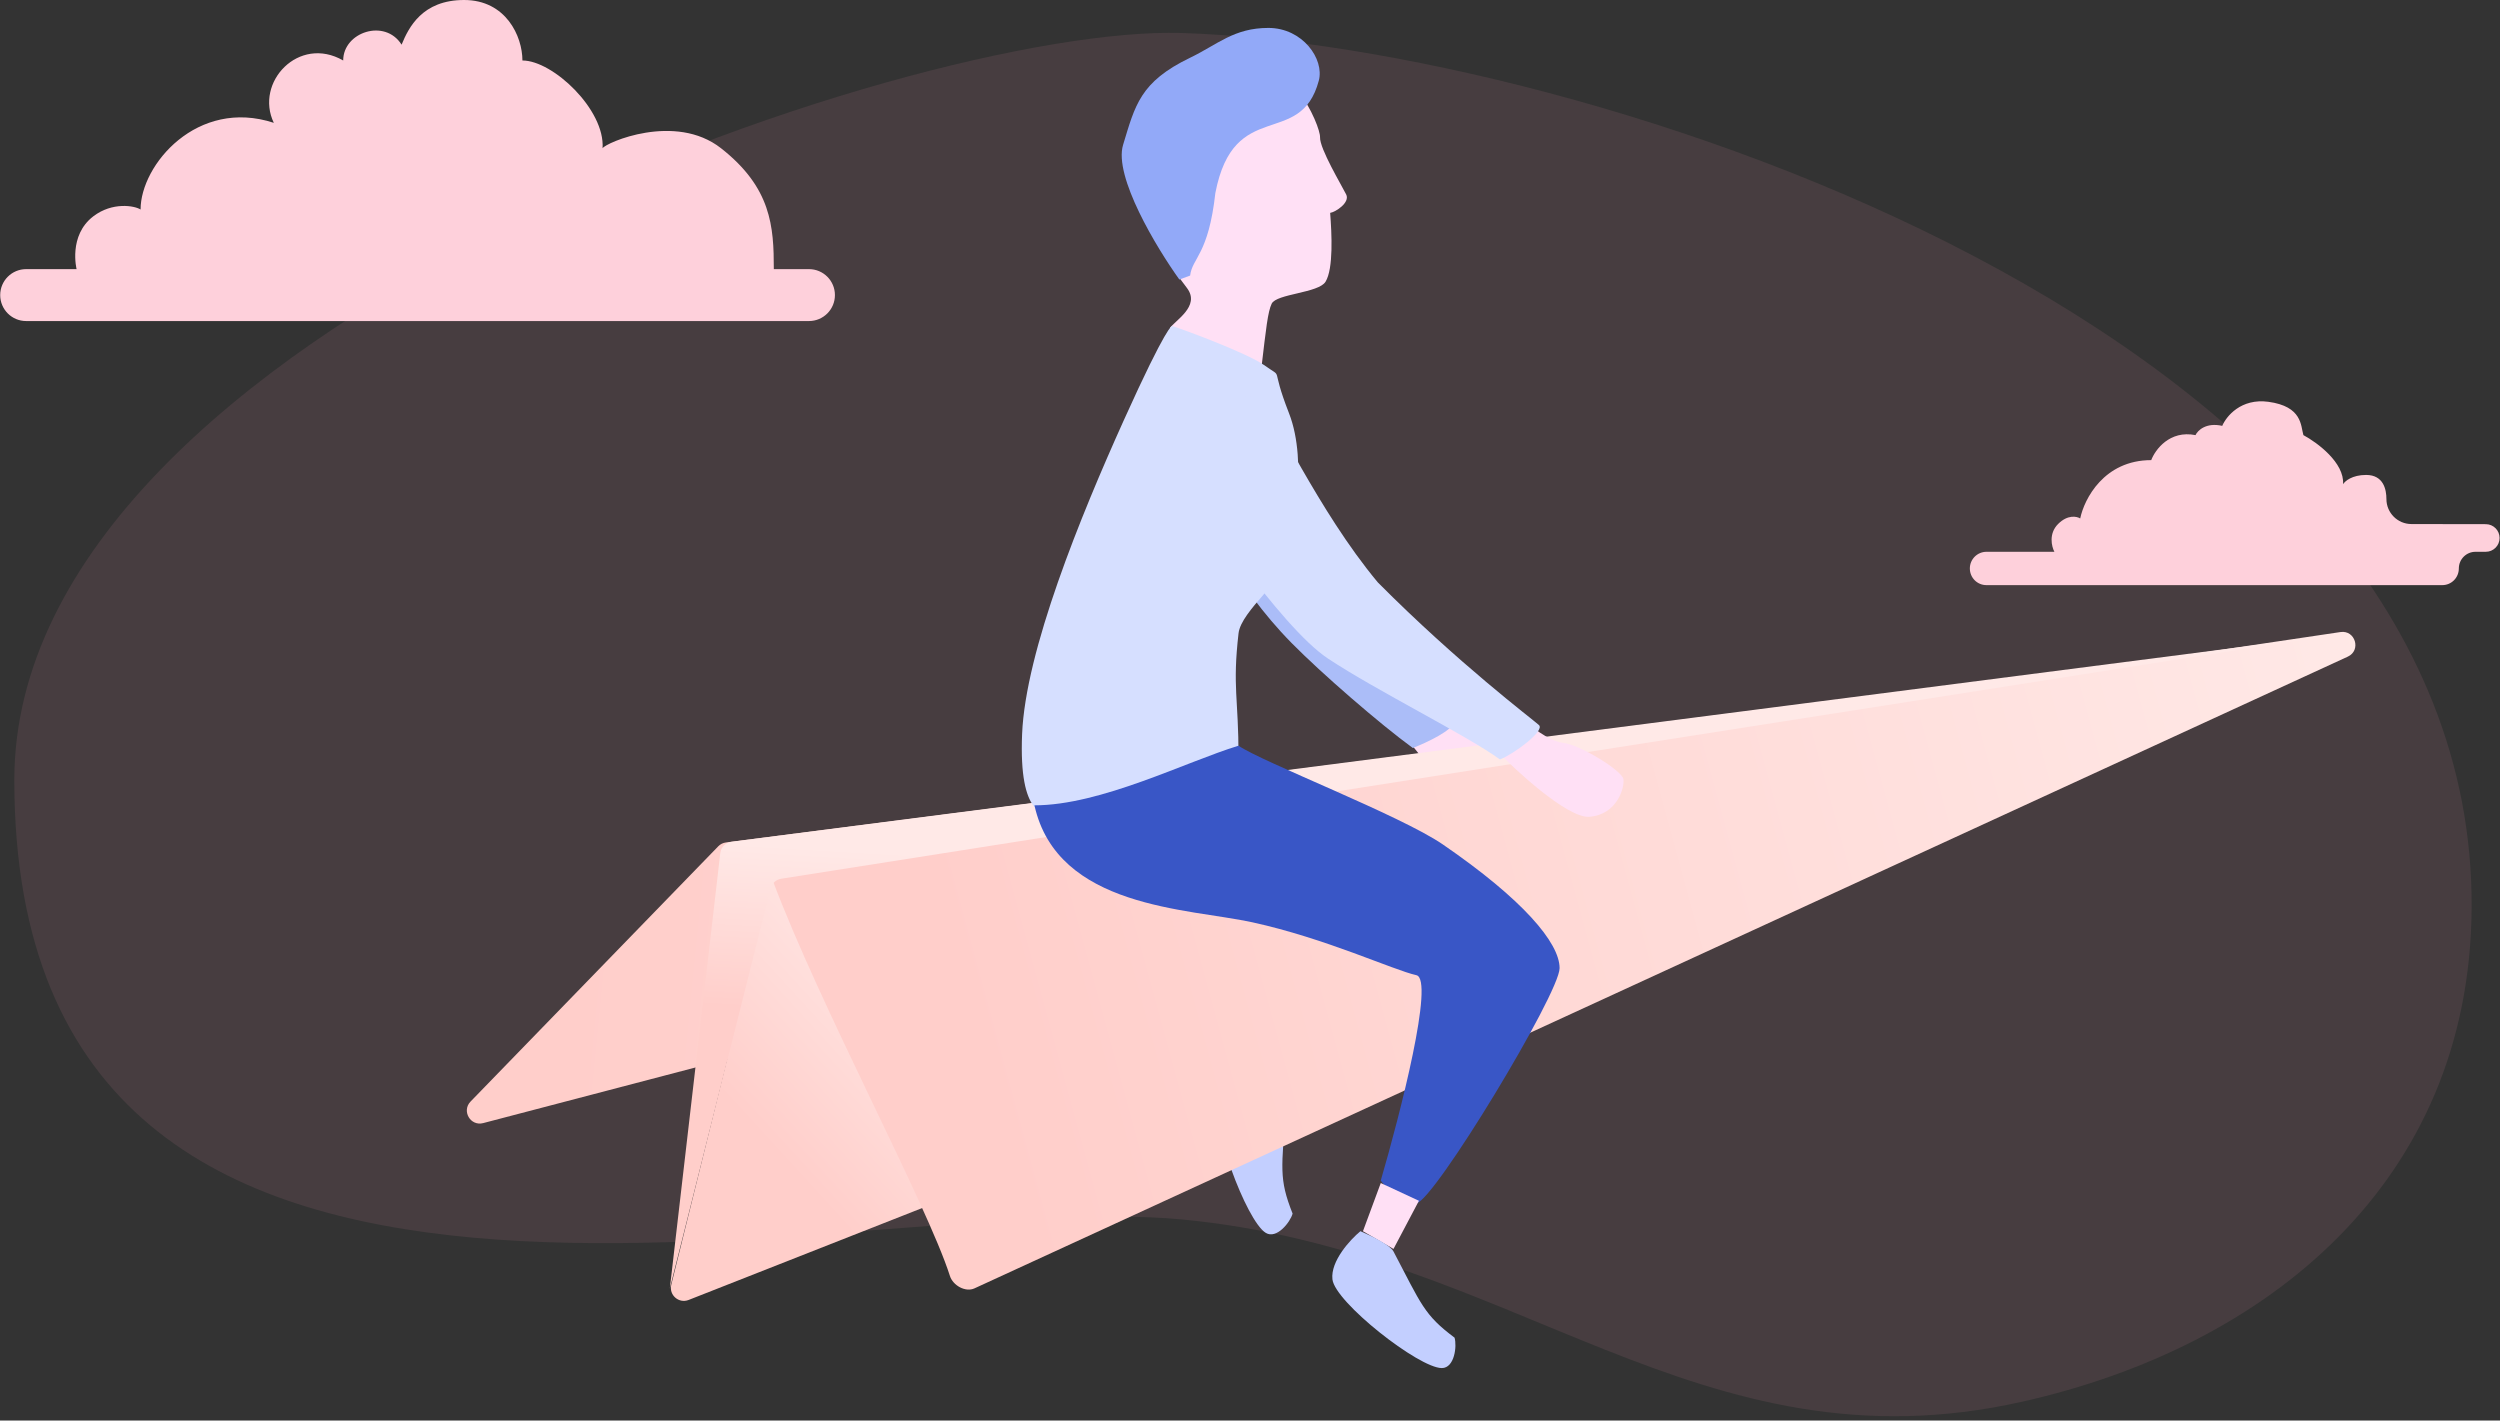 <?xml version="1.0" encoding="UTF-8"?>
<svg width="579px" height="329px" viewBox="0 0 579 329" version="1.1" xmlns="http://www.w3.org/2000/svg" xmlns:xlink="http://www.w3.org/1999/xlink">
    <rect x="0" y="0" width="579" height="329" fill="#333333" stroke="none"/>
    <title>illustration-2</title>
    <defs>
        <linearGradient x1="149.79%" y1="52.338%" x2="5.094%" y2="48.596%" id="linearGradient-1">
            <stop stop-color="#FFE9E7" offset="0%"></stop>
            <stop stop-color="#FFCECA" offset="100%"></stop>
        </linearGradient>
        <linearGradient x1="17.686%" y1="51.656%" x2="0%" y2="58.132%" id="linearGradient-2">
            <stop stop-color="#FFE9E7" offset="0%"></stop>
            <stop stop-color="#FFCECA" offset="100%"></stop>
        </linearGradient>
        <linearGradient x1="105.406%" y1="43.004%" x2="11.773%" y2="53.582%" id="linearGradient-3">
            <stop stop-color="#FFE9E7" offset="0%"></stop>
            <stop stop-color="#FFCECA" offset="100%"></stop>
        </linearGradient>
        <linearGradient x1="5.203%" y1="32.042%" x2="1.595%" y2="56.607%" id="linearGradient-4">
            <stop stop-color="#FFE9E7" offset="0%"></stop>
            <stop stop-color="#FFCECA" offset="100%"></stop>
        </linearGradient>
    </defs>
    <g id="Page-1" stroke="none" stroke-width="1" fill="none" fill-rule="evenodd">
        <g id="Artboard" transform="translate(-103, -681)" fill-rule="nonzero">
            <g id="illustration-2" transform="translate(103, 681)">
                <g id="bg" transform="translate(3, 7)" fill="#FF9BB9" fill-opacity="0.1">
                    <path d="M569.429,203.278 C569.034,267.079 521.848,304.9 465.437,317.614 C390.219,334.565 347.874,282.735 270.691,275.42 C193.977,268.149 0.317,327.906 0.317,173.683 C0.317,68.992 208.21,-1.305 270.691,0.642 C361.194,3.463 570.258,68.311 569.429,203.278 Z" id="Shape"></path>
                </g>
                <g id="plane" transform="translate(108, 146)">
                    <path d="M174.366,108.812 C176.186,104.965 182.713,103.128 185.75,102.691 C187.475,105.125 189.924,108.998 189.808,110.688 C188.851,124.572 188.119,126.88 191.366,135.07 C190.84,137.044 187.664,141.071 185.154,139.534 C180.608,136.751 172.091,113.621 174.366,108.812 Z" id="Shape" fill="#C3CFFF"></path>
                    <polygon id="Shape" fill="#DFDDFE" points="186.252 102.998 195.628 95.647 200.998 103.759 190.116 110.188"></polygon>
                    <path d="M228.846,34.12 C224.767,33.739 220.349,28.564 218.649,26.024 L225.492,20.089 C225.955,20.565 227.531,21.708 230.127,22.47 C233.372,23.422 238.093,28.64 238.093,30.068 C238.093,31.497 233.945,34.597 228.846,34.12 Z" id="Shape" fill="#FFE0F5"></path>
                    <path d="M0.979,109.12 L58.358,49.996 C58.83,49.509 59.454,49.197 60.128,49.111 L435.372,1.057 L3.897,114.112 C0.959,114.882 -1.135,111.299 0.979,109.12 Z" id="Shape" fill="url(#linearGradient-1)"></path>
                    <path d="M420,10.035 L51.48,155.073 C49.213,155.966 46.88,153.924 47.466,151.558 L70.365,59.086 C70.656,57.911 71.626,57.027 72.823,56.845 L418.444,4.279 C421.979,3.741 423.326,8.726 420,10.035 Z" id="Shape" fill="url(#linearGradient-2)"></path>
                    <path d="M112.002,149.516 C106.718,132.947 81.89,87.038 70.972,57.942 C70.31,56.177 71.46,54.277 73.323,54 L434.055,0.383 C437.488,-0.127 438.908,4.626 435.757,6.075 L117.691,152.384 C115.597,153.348 112.702,151.713 112.002,149.516 Z" id="Shape" fill="url(#linearGradient-3)"></path>
                    <path d="M47.13,152.423 L70.47,59.744 C70.764,58.58 71.75,57.7 72.937,57.512 C216.97,34.803 286.048,24.123 430.771,1.303 L61.411,48.944 C60.046,49.12 58.976,50.203 58.818,51.57 L47.13,152.423 Z" id="Shape" fill="url(#linearGradient-4)"></path>
                </g>
                <g id="character" transform="translate(236, 6)">
                    <path d="M58.515,64.345 C57.628,66.212 57.219,70.042 56.157,79.071 L34.912,70.042 C36.062,68.244 42.081,64.938 38.927,60.74 C34.984,55.494 31.781,51.493 29.07,37.114 C26.359,22.734 35.721,10.496 49.026,7.709 C62.331,4.922 69.846,23.2 69.723,25.795 C69.6,28.39 74.774,37.007 75.783,39.054 C76.699,40.91 73.338,43.114 72.065,43.303 C72.435,48.13 72.848,56.16 71.003,59.236 C69.41,61.891 59.623,62.011 58.515,64.345 Z" id="Shape" fill="#FFE0F5"></path>
                    <path d="M24.109,27.535 C21.876,34.85 31.863,51.382 37.135,58.733 L39.633,57.824 C40.132,53.666 43.881,53.044 45.475,38.704 C49.783,16.4 65.185,28.598 69.434,12.682 C70.762,7.708 65.716,0.467 57.75,0.467 C49.783,0.467 46.02,4.293 39.633,7.371 C28.008,12.973 26.899,18.392 24.109,27.535 Z" id="Shape" fill="#92A9F8"></path>
                    <path d="M63.163,142.95 C49.41,128.981 43.981,114.843 37.826,106.997 C37.826,95.846 51.835,87.174 58.839,92.13 C60.511,93.312 62.519,98.883 65.324,106.046 L75.276,127.402 C85.841,145.091 100.761,159.692 100.761,161.041 C100.761,163.023 94.393,165.997 91.21,167.236 C83.569,161.66 70.064,149.959 63.163,142.95 Z" id="Shape" fill="#ABBDF8"></path>
                    <path d="M0.718,164.041 C1.498,144.75 14.232,113.586 24.29,91.289 C34.348,68.993 35.443,69.51 35.443,69.51 C36.982,69.883 52.791,75.729 56.739,78.54 C61.675,82.054 57.941,77.947 62.53,89.694 C67.119,101.44 63.063,118.337 62.53,123.003 C61.997,127.669 51.445,135.431 50.845,140.68 C49.409,153.257 50.845,155.551 50.845,169.36 C43.276,177.483 20.423,181.58 8.381,183.169 C5.888,182.492 -0.061,183.332 0.718,164.041 Z" id="Shape" fill="#D6DFFF"></path>
                    <path d="M132.105,183.169 C126.911,183.576 114.138,171.522 111.426,168.593 L117.292,161.165 C117.982,161.682 122.507,165.611 125.931,166.027 C130.212,166.548 139.65,172.547 139.979,174.406 C140.308,176.265 138.597,182.659 132.105,183.169 Z" id="Shape" fill="#FFE0F5"></path>
                    <path d="M71.559,146.522 C60.352,139.089 41.067,109.755 34.912,101.909 C34.912,90.759 48.921,82.087 55.925,87.042 C59.139,89.316 69.07,112.04 83.091,128.869 C101.746,147.65 118.93,160.565 120.421,161.924 C121.885,163.26 114.576,168.652 111.392,169.891 C103.751,164.316 82.765,153.956 71.559,146.522 Z" id="Shape" fill="#D6DFFF"></path>
                    <path d="M54.032,207.6 C39.232,204.362 8.888,204.413 3.577,180.513 C18.979,180.513 38.654,170.422 50.845,166.704 C56.157,170.422 88.331,182.834 98.114,189.542 C116.703,202.289 125.201,212.352 125.201,218.222 C125.201,224.093 96.16,272.1 92.035,272.687 C88.736,273.157 85.161,269.361 83.786,267.404 C88.304,251.945 96.278,220.792 92.035,219.853 C86.732,218.679 71.028,211.318 54.032,207.6 Z" id="Shape" fill="#3956C6"></path>
                    <polygon id="Shape" fill="#FFE0F5" points="79.661 279.145 83.786 267.991 92.624 272.1 86.732 283.254"></polygon>
                    <path d="M72.591,290.298 C72.119,286.072 76.715,281.101 79.072,279.145 C81.822,280.319 85.943,282.341 86.732,283.841 C93.214,296.169 93.803,298.517 100.874,303.801 C101.463,305.757 100.874,310.845 97.927,310.845 C92.592,310.845 73.18,295.582 72.591,290.298 Z" id="Shape" fill="#C3CFFF"></path>
                </g>
                <g id="clouds" fill="#FED0DB">
                    <path d="M63.415,28.449 C45.723,22.63 32.559,38.148 32.559,48.524 C31.183,47.629 26.024,46.716 21.598,50.109 C15.784,54.566 17.738,62.33 17.738,62.33 L6.059,62.33 C2.738,62.33 0.046,65.022 0.046,68.343 C0.046,71.663 2.738,74.355 6.059,74.355 L45.723,74.355 L139.555,74.355 L187.357,74.355 C190.678,74.355 193.37,71.663 193.37,68.343 C193.37,65.022 190.678,62.33 187.357,62.33 L179.217,62.33 C179.217,52.465 178.654,43.49 166.993,34.334 C156.378,26 140.305,33.056 139.555,34.334 C140.155,25.437 128.071,14.009 120.994,14.009 C120.994,8.405 117.178,0 107.484,0 C97.79,0 94.636,6.382 93.009,10.345 C89.149,4.203 79.483,7.436 79.483,14.009 C69.205,8.082 58.912,19.074 63.415,28.449 Z" id="Shape"></path>
                    <path d="M498.225,106.565 C487.288,106.565 482.702,115.572 481.777,120.075 C480.994,119.575 478.872,119.131 476.65,121.361 C474.429,123.592 475.155,126.58 475.796,127.795 L460.075,127.795 C457.943,127.795 456.217,129.523 456.217,131.655 C456.217,133.786 457.918,135.514 460.05,135.514 L565.634,135.514 C567.766,135.514 569.466,133.786 569.466,131.655 C569.466,129.523 571.194,127.795 573.326,127.795 L575.705,127.795 C577.472,127.795 578.904,126.363 578.904,124.596 C578.904,122.831 577.475,121.4 575.71,121.397 L558.484,121.37 C555.285,121.366 552.694,118.771 552.694,115.572 C552.694,113.427 552.054,109.996 547.995,109.996 C544.748,109.996 543.082,111.426 542.655,112.141 C542.997,107.166 536.674,102.491 533.47,100.775 C532.829,98.631 533.256,94.128 525.353,93.056 C519.03,92.198 515.598,96.415 514.672,98.631 C510.913,97.773 508.976,99.703 508.478,100.775 C502.497,99.575 499.15,104.135 498.225,106.565 Z" id="Shape"></path>
                </g>
            </g>
        </g>
    </g>
</svg>